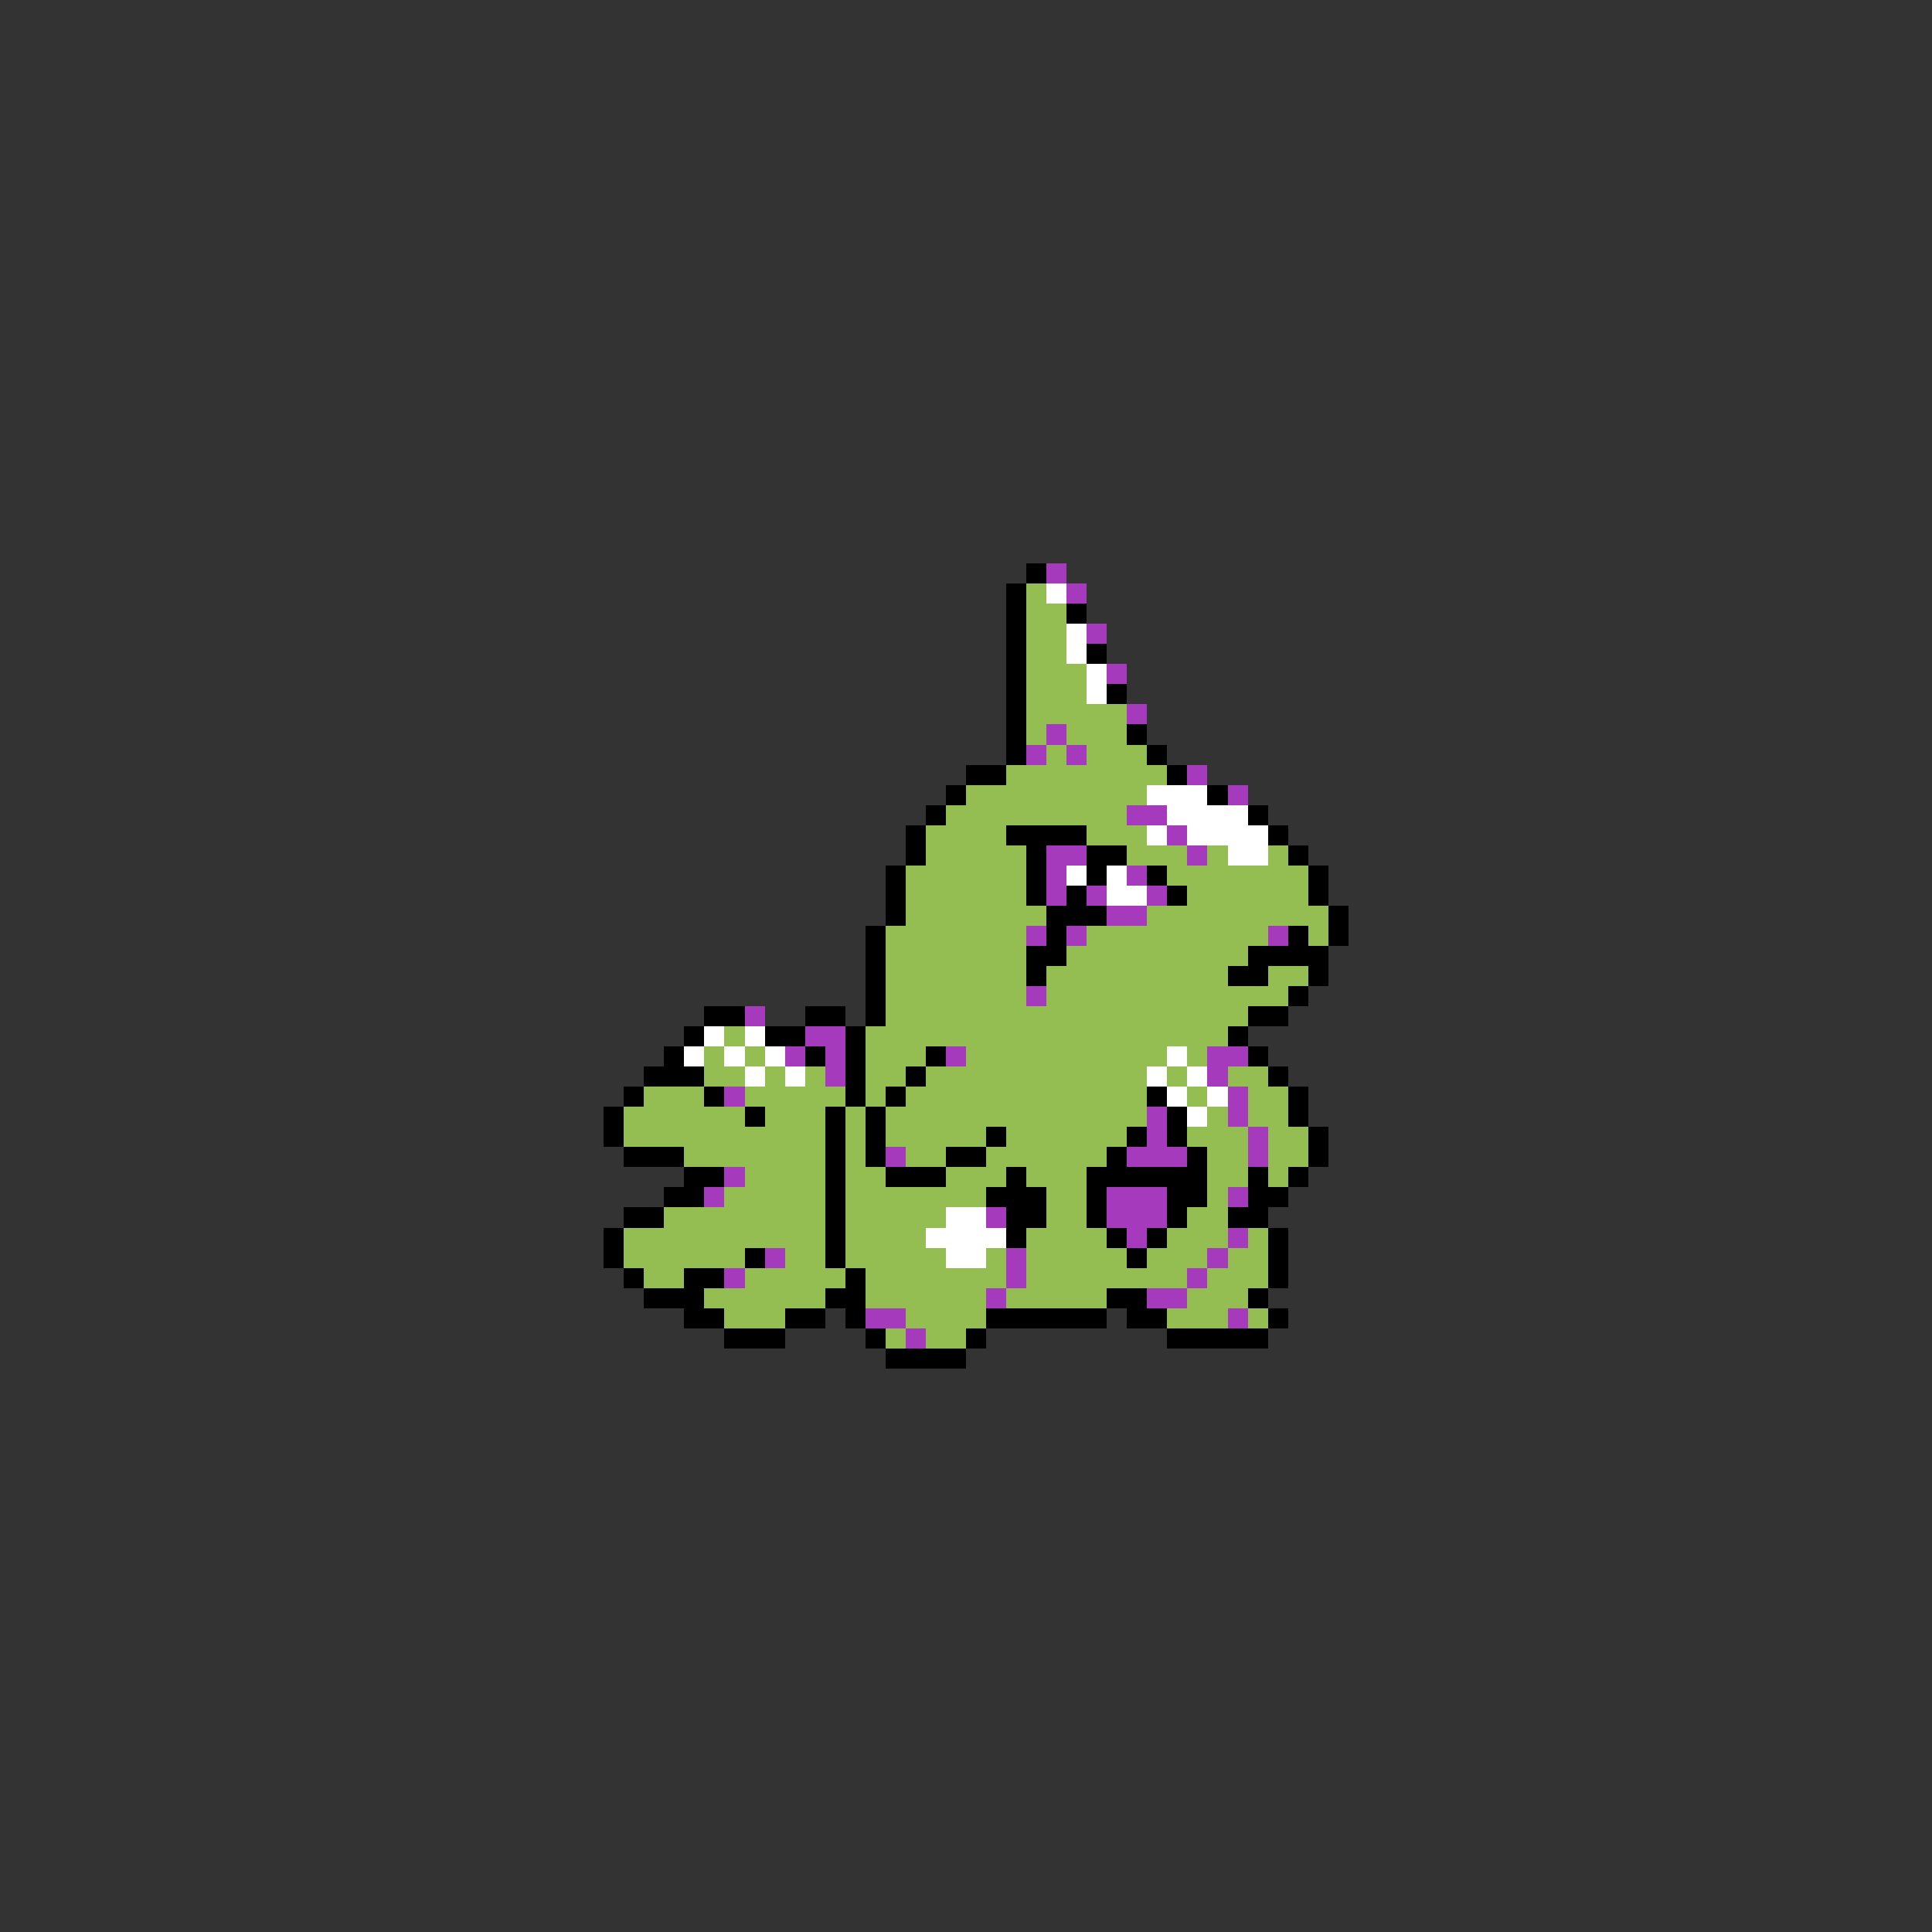 <svg xmlns="http://www.w3.org/2000/svg" viewBox="0 -0.5 96 96" shape-rendering="crispEdges">
<rect x="0" y="-0.5" width="96" height="96" fill="#333333" stroke="none"/>
<path stroke="#000000" d="M51 28h1M50 29h1M50 30h1M53 30h1M50 31h1M50 32h1M54 32h1M50 33h1M50 34h1M55 34h1M50 35h1M50 36h1M56 36h1M50 37h1M57 37h1M48 38h2M58 38h1M47 39h1M60 39h1M46 40h1M62 40h1M45 41h1M50 41h4M63 41h1M45 42h1M51 42h1M54 42h2M64 42h1M44 43h1M51 43h1M54 43h1M57 43h1M65 43h1M44 44h1M51 44h1M53 44h1M58 44h1M65 44h1M44 45h1M52 45h3M66 45h1M43 46h1M52 46h1M64 46h1M66 46h1M43 47h1M51 47h2M62 47h4M43 48h1M51 48h1M61 48h2M65 48h1M43 49h1M64 49h1M35 50h2M40 50h2M43 50h1M62 50h2M34 51h1M38 51h2M42 51h1M61 51h1M33 52h1M40 52h1M42 52h1M46 52h1M62 52h1M32 53h3M42 53h1M45 53h1M63 53h1M31 54h1M35 54h1M42 54h1M44 54h1M57 54h1M64 54h1M30 55h1M37 55h1M41 55h1M43 55h1M58 55h1M64 55h1M30 56h1M41 56h1M43 56h1M49 56h1M56 56h1M58 56h1M65 56h1M31 57h3M41 57h1M43 57h1M47 57h2M55 57h1M59 57h1M65 57h1M34 58h2M41 58h1M44 58h3M50 58h1M54 58h6M62 58h1M64 58h1M33 59h2M41 59h1M49 59h3M54 59h1M58 59h2M62 59h2M31 60h2M41 60h1M50 60h2M54 60h1M58 60h1M61 60h2M30 61h1M41 61h1M50 61h1M55 61h1M57 61h1M63 61h1M30 62h1M37 62h1M41 62h1M56 62h1M63 62h1M31 63h1M34 63h2M42 63h1M63 63h1M32 64h3M41 64h2M55 64h2M62 64h1M34 65h2M39 65h2M42 65h1M49 65h6M56 65h2M63 65h1M36 66h3M43 66h1M48 66h1M58 66h5M44 67h4" />
<path stroke="#a53abd" d="M52 28h1M53 29h1M54 31h1M55 33h1M56 35h1M52 36h1M51 37h1M53 37h1M59 38h1M61 39h1M56 40h2M58 41h1M52 42h2M59 42h1M52 43h1M56 43h1M52 44h1M54 44h1M57 44h1M55 45h2M51 46h1M53 46h1M63 46h1M51 49h1M37 50h1M40 51h2M39 52h1M41 52h1M47 52h1M60 52h2M41 53h1M60 53h1M36 54h1M61 54h1M57 55h1M61 55h1M57 56h1M62 56h1M44 57h1M56 57h3M62 57h1M36 58h1M35 59h1M55 59h3M61 59h1M49 60h1M55 60h3M56 61h1M61 61h1M38 62h1M50 62h1M60 62h1M36 63h1M50 63h1M59 63h1M49 64h1M57 64h2M43 65h2M61 65h1M45 66h1" />
<path stroke="#94bd52" d="M51 29h1M51 30h2M51 31h2M51 32h2M51 33h3M51 34h3M51 35h5M51 36h1M53 36h3M52 37h1M54 37h3M50 38h8M48 39h9M47 40h9M46 41h4M54 41h3M46 42h5M56 42h3M60 42h1M63 42h1M45 43h6M58 43h7M45 44h6M59 44h6M45 45h7M57 45h9M44 46h7M54 46h9M65 46h1M44 47h7M53 47h9M44 48h7M52 48h9M63 48h2M44 49h7M52 49h12M44 50h18M36 51h1M43 51h18M35 52h1M37 52h1M43 52h3M48 52h10M59 52h1M35 53h2M38 53h1M40 53h1M43 53h2M46 53h11M58 53h1M61 53h2M32 54h3M37 54h5M43 54h1M45 54h12M59 54h1M62 54h2M31 55h6M38 55h3M42 55h1M44 55h13M60 55h1M62 55h2M31 56h10M42 56h1M44 56h5M50 56h6M59 56h3M63 56h2M34 57h7M42 57h1M45 57h2M49 57h6M60 57h2M63 57h2M37 58h4M42 58h2M47 58h3M51 58h3M60 58h2M63 58h1M36 59h5M42 59h7M52 59h2M60 59h1M33 60h8M42 60h5M52 60h2M59 60h2M31 61h10M42 61h4M51 61h4M58 61h3M62 61h1M31 62h6M39 62h2M42 62h5M49 62h1M51 62h5M57 62h3M61 62h2M32 63h2M37 63h5M43 63h7M51 63h8M60 63h3M35 64h6M43 64h6M50 64h5M59 64h3M36 65h3M45 65h4M58 65h3M62 65h1M44 66h1M46 66h2" />
<path stroke="#ffffff" d="M52 29h1M53 31h1M53 32h1M54 33h1M54 34h1M57 39h3M58 40h4M57 41h1M59 41h4M61 42h2M53 43h1M55 43h1M55 44h2M35 51h1M37 51h1M34 52h1M36 52h1M38 52h1M58 52h1M37 53h1M39 53h1M57 53h1M59 53h1M58 54h1M60 54h1M59 55h1M47 60h2M46 61h4M47 62h2" />
</svg>